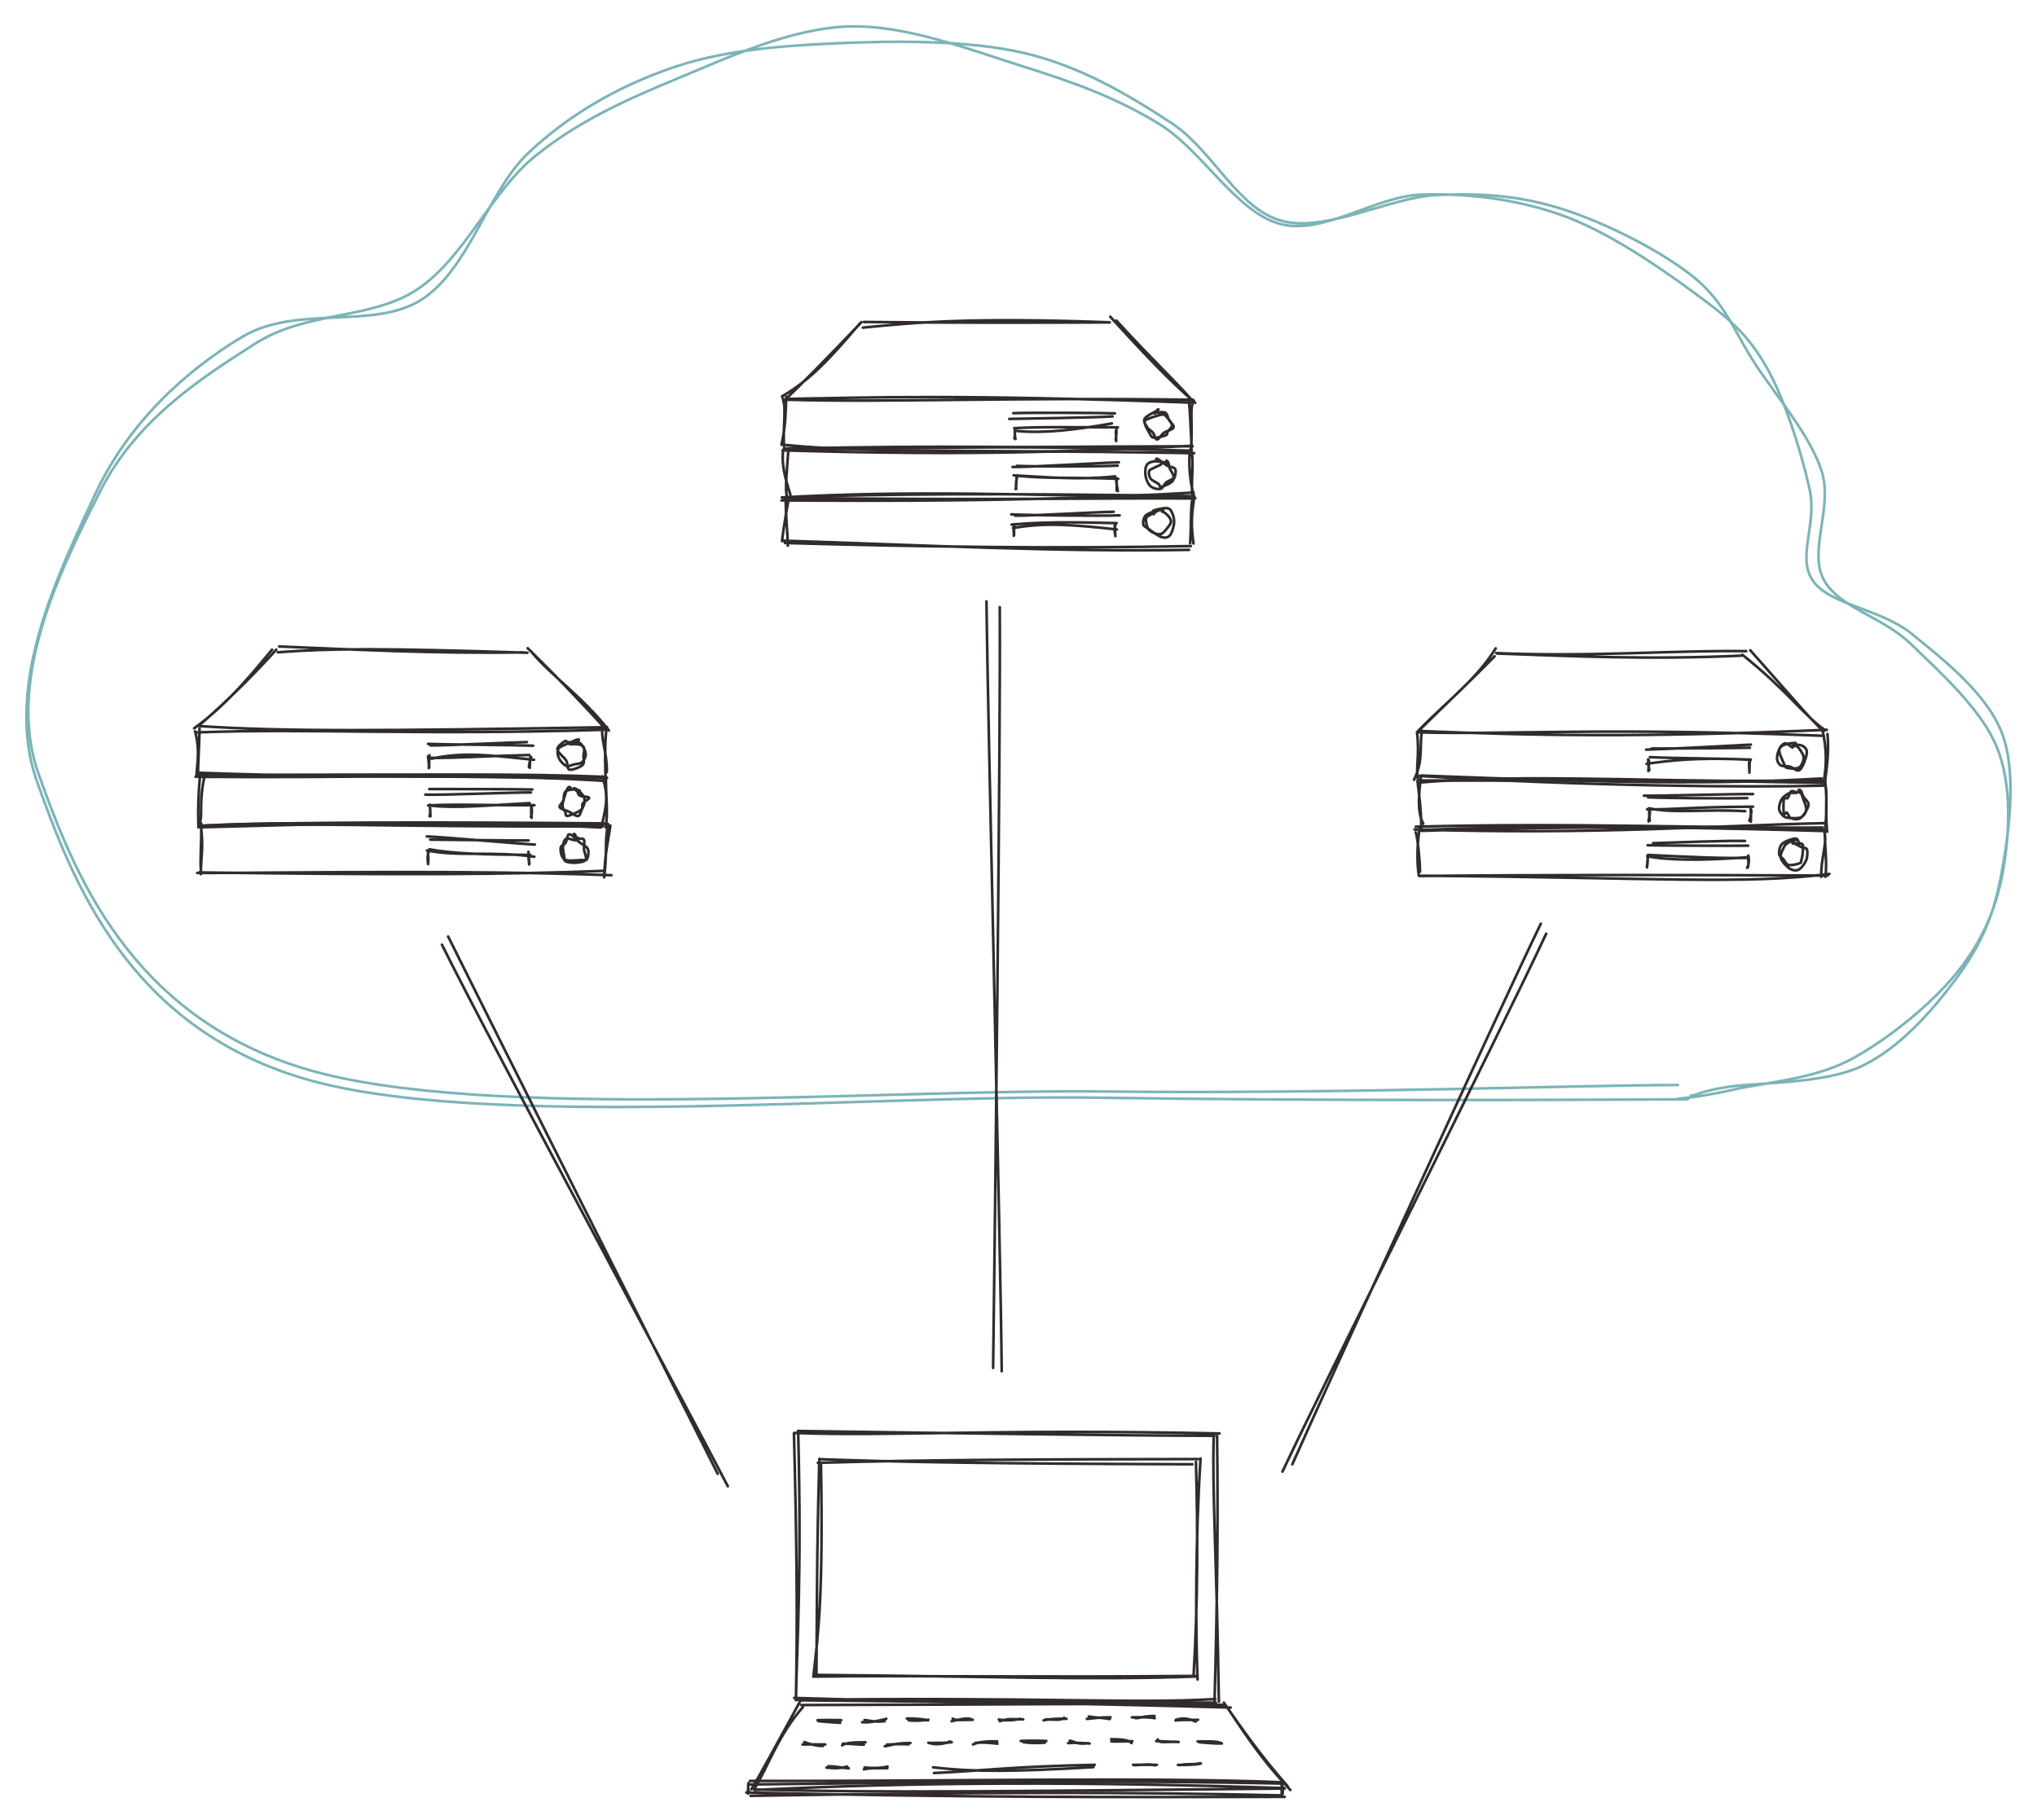 <svg version="1.1" xmlns="http://www.w3.org/2000/svg" viewBox="0 0 768.64 686.947" width="768.64" height="686.947">
  <!-- svg-source:excalidraw -->
  <!-- payload-type:application/vnd.excalidraw+json --><!-- payload-version:2 --><!-- payload-start -->eyJ2ZXJzaW9uIjoiMSIsImVuY29kaW5nIjoiYnN0cmluZyIsImNvbXByZXNzZWQiOnRydWUsImVuY29kZWQiOiJ4nO1d23LiSrJ931+xo+d10KnKus+bwdzMzVx1MDAxODDgXHUwMDEzXHUwMDEzXHUwMDA0V1x1MDAwM8aAueNcdTAwMTPz7ydcdTAwMGL3tmVsIbmnccu7YSa6dyNRXGIpV+ZaVVmZ//fHn39+W2yn3W//+vNbd9Nujlx1MDAwNp1Zc/3tn/b9VXc2XHUwMDFmTMZ4XGJ2/55PlrP27sz+YjGd/+t//uflXHUwMDEzTnty//Sp7qh731x1MDAxZC/meN7/4r///PP/dn+6vmfWbS+a49tRd/eB3aGXr2JC7r+bn4x3X0s5IZJQounzXHUwMDE5g/k5ft+i28HDveZo3n05Yt/61kyOq5tanjVcdTAwMWHZlm6PXHUwMDFi8Ni7MC9f21x1MDAxYoxGpcV29PSjmu3+cua6qPliNrnrVlx1MDAwN51F33773vvPn5tP8Fx1MDAxNrx8ajZZ3vbH3fn81Wcm02Z7sNja91xieX736S7868+Xdzb4L2WMXHUwMDAzjHJcclxmQFx1MDAxMni5IfbzXHUwMDAylMM4ZVx1MDAxNISiklx1MDAwM+xdV2wymszsdf1cdTAwMDNPaUPr5cpazfbdLV7euPN8zmLWXHUwMDFjz6fNXHUwMDE5PrCX89Z//WLBXHUwMDFj0JrY/ytCiFx1MDAxMM+n9LuD2/7CnqNcdTAwMWRcbqDASLxSblx1MDAxOFUvl9PdPVx1MDAxNqqVoVxcSm6ej9iLmKY7Lyaye7d9XHUwMDE3e3y8K2ZTXHUwMDBmqrdcdTAwMTWz2fg6epV5vir7pTeyW4HJdsMysWKzXHUwMDEyLaj4LbhPWM6GsVx1MDAxNcxuqlx1MDAxNVZMzc2q8phaN799P/7v/efXb86m35/Tt7n9h+tO2ZtcdTAwMTR/MuTv1/nv3bH//PN9k1x1MDAxZVxyxu9aM95cdTAwMTRPa2aMXHUwMDBixSVcdTAwMTWBrZlcdTAwMGJZYsO7bO4qXHUwMDAyj3JcdLAoRrpht2athSO4XHUwMDEwxCBwXHJcdTAwMDHx2ppcdTAwMTlziFBG4t2QaNTsaNbM0FJcdTAwMTlcdTAwMDPOhNaUXHUwMDBiLt9cdTAwMWEzeWO7RnJBtGDKx3bP5zJzXHUwMDFmP3tIXtQutC6S225trNym+SuNe3eTXHUwMDBlXHUwMDFit+vjzdlcIjpcdTAwMTh3XHUwMDA241s8Ml6ORs/HuuOOx5FRc76ITe7vXHUwMDA3XHUwMDBiNN7LyWC82D9jN+7ZbDZZ97vNzjsje1x1MDAxZZva4V7f7pf/+vPlme3+8fzf//7nu2d7XHUwMDFhwd6n/3D//VHQM0n3331cdTAwMDY9YVJJNPfgIWzWvFx1MDAxOd71XHUwMDFmh8VypFx1MDAxMr+ubPXotlx1MDAxYVx0P+ilQ4zQXHUwMDA08a3Ry73gZ1x1MDAwN3rOXHUwMDFjqVx1MDAwNVdMU1x1MDAwNWD2r+tTQc9cdTAwMWRF8Fx1MDAxYVxmxlL0QUq8hKnvTkBopoCjg/rKPiBAgPu6PiBCXHUwMDFjQoFcYmRE+JjwXHUwMDBmRVx0dyM7Qlx1MDAxZMGIVIpcdTAwMWEuOUYh6eco7JD4zNFcdTAwMWNAXHUwMDE5glx1MDAxY8xcdTAwMTWnd8eFo7VRXHUwMDFjNFpccrJcdTAwMWWlXHUwMDAyuFx1MDAxZaKlRvgjpeNcdTAwMDL2RlNUU2RcdTAwMGLaXHUwMDA2SiaI+K+Go1x1MDAwZbIuztHXaGNcdTAwMTShrotcdTAwMGLk2bqj0WA6f9+5gdp/9y/nhlx1MDAxN4N45excdTAwMDVBfr7tXHUwMDE27irxbLp8ZtqTWK2VvetnoVx1MDAxM3bfho/HYVx1MDAwNoAqg7dcdTAwMTfUPqFcdTAwMDGHKGWfoVaCXHUwMDFmj51cdTAwMWJHUnSvaH/oZdF3PVx1MDAxYvyLa/M+5YWbK21ccs6P34TcdVx1MDAxZDTmw3JTecpNjdRcdTAwMGZcdTAwMDSQ4OZcXE3OcpXytLtKraaPncyiXHUwMDFhq16nwm7OVm1KJOfMUG00dTGTp1CNjo5TYdBncjxJXHUwMDFkzZ5/jtpUXHUwMDAyNVx1MDAwNCpcdD+Dnmx7NNOUhXy3k+STfKNxtZg9fFx1MDAxMYP2XHUwMDE0m9qTd1x1MDAxYaK4YMLlu/1s+X4wXHUwMDE5qWZMtPLDqS4xXHUwMDE4Vju1h7DbsqWdgHFeMkpcdTAwMDXh+1pTUIdp5Fx1MDAwNlx1MDAxOK3RM1x1MDAxYnE0W/4hrcmkXHUwMDExXHUwMDA0zZr6mG69XHUwMDFi01fntLI+76+jydxg1CtcZo3bMn+lbZ+05vPrc7SmZvvvvkyXSlx1MDAwMUiHP6A1r9qdymiVa13X5MNFutwrXHUwMDE3OpsvMMEkkd0riqHK2D/3tKZcdTAwMDSHM9SiRilk13C8XHUwMDAw9jO0JjVCYKT1XHJfofZcdTAwMDEnrXnSmrvRXHUwMDAyebZDWpN7ak1DXHUwMDExynifgvu2i/tNXHUwMDAxLsw2dVtJPc6XlavbzM0w7L7Nak0l0XVxbafHXyztO6EhjlBcdTAwMWGlqEDSTKhcdTAwMGW12Fx1MDAwNHR9iFx1MDAxOPBbXHUwMDA3XG656zpozFx1MDAwN7UmJ95Lm5QyY17pXHUwMDE2P3tOdTq9i9qi9zCY3Y+jiaHMRVx1MDAxYdWw27OP2JTMMWg6oKXBiE3CLjZcdTAwMTnKYlx0XHUwMDAy/Fx1MDAxOPuiXbtJy/J1rVxcvy1cdTAwMTXbo2pp1mx+XHUwMDExi/YkntRzZVx1MDAxM5+gpFx1MDAxNHRwWy6m6nFTqGZTl6KUTy7HvURvmFxmuy3v1jiQU2JcdTAwMDTlXHUwMDE4v0Hv2bJxMMpivCRcdTAwMDTvlfmlvPOt2Fx1MDAwNFx1MDAxNMdK+4vNhC7nXCImumXV2mN/XGbp80S0lHZb5q+07ZPYfH59itjkXHUwMDE09t99XHRgnFtdXHUwMDEznI9F0/lR87pZXHUwMDFjr2/vNqmpaFx1MDAxNrJmXHUwMDE0fswjXHUwMDFmQ82NYYPjL5Yv4nuHeWVcdTAwMWNjtGaAXHUwMDA0yCq8UGtNI1x1MDAxNZHSSD8+XHUwMDE2alx1MDAxN3DSmietuVx1MDAxYi2QYzukNZWn1kSViTefs1x1MDAwZsyez7Y3vdK81T2bXkQrzUZu1u1etMPu3HzEptToUZCWo0VKLcjxnNvPXHUwMDEwm8ogJuxcZsHvSM1dS5Z7pow+REr2gSidrl5AmlxcNDfjJp+32qbbaGcnYTdkqzLRa1x1MDAxMmvMVFx1MDAwM9tj5qBcdTAwMWMuXHUwMDA0akxlpNT6eCmHYFx1MDAxY2RFXHUwMDE4pCVcdTAwMDfGXGKV76jMXHUwMDAz5/zF1VFicGKo8ptcdTAwMTSOPj7cb6bZ5rhTOq9fdVx1MDAxMqlKtXhcbrM/m2l7PzD7irw9/JPIN5OeqOaKIzEgwFx1MDAwMsO6vjqLz7LFa5GKl1x1MDAxZc9pu8y7m9CTbyNcdTAwMTjyISptYlx1MDAwNtVCw1x1MDAxYlhj0JJMgFbqiHr756BcdTAwMWHfN8Zw7Vx1MDAxN6BOoP5cZlC/XHUwMDAz289BNWhPVFMk4oKjsFx1MDAwZb5BwLSub8wqYiq1juj0XHUwMDA2t+vN7O5cIuyw1qBcdTAwMWSNZFx1MDAxZlm/Ulx1MDAxOKxfR2tu9I70o4blgGKVXHUwMDFmL2vDMFx1MDAwN283XHUwMDAzVO9cdTAwMTK5g2u+92VcIs1cdTAwMTHIkoWdXHUwMDAwQDckXHUwMDE1f2dcdTAwMDWXXHUwMDFi4P7E84Trz8C15yPdffrNw/wgqFx1MDAwZq/2gOdcdTAwMDQ5UJSUXHUwMDFmy5S9p7fl+vlwWkrWV/H8tplcdTAwMTFpfVx1MDAxOXZkU1x1MDAwMsRh1Fx1MDAxOM12XHUwMDEzUeJ1xObEblx1MDAwMyCMXHUwMDAx44owON7y5c9Z7lx1MDAxMXiRu11MPtCuzmK3N1qMXHUwMDBi68uLWfamvMx2KlU3tM9qXHUwMDA1sZpcdGay82Q7pmdm0J6N3CdcXEf1Mp+HvNat67Qqj6vVxrrwazUlcC9rVkpxaeV4cFFJ29torFGJX1x1MDAxYj2JPubG7ZtB6HdlUkqkI1GJ4alcdTAwMDLdhWB7xmxcdTAwMWOG8UmjrVJcdTAwMDFHXFyL/7HkQkVcdTAwMTCHyjfRe5qN3c6uoM5JsSNcdTAwMTJcdTAwMGa9S1x1MDAwNcOa2zR/pXGf1nueX5+z3uNKoN0np0pcdTAwMWJJhFx1MDAxNMFRXHUwMDFm31xmaHOYS0dcblx1MDAxN8tKXFxnp+XoMvTZ8Yh6lJWaW2Fp54HVXHUwMDFl6jHAXHUwMDExQGnAhFx1MDAwMUmN/KU5xf7phdJO6lx1MDAwN8gvXGa1XHUwMDFi+Fvz29Oazyeu+bh2nr7Zna9cdTAwMTTjmojgaz7z2iauNmxcdTAwMDFcdTAwMGJ6npyPt93W1TL0U+WoRKSDv1x1MDAxM1x1MDAxZplcdTAwMTHCJWefOI1G+SSN4FqCYXBE6f1cdTAwMTOWfFDlaTDcd59uyF3XQWM+rDi5t+IkyEiRuX6g2IThg+lym03msp2N3lxcX5LYPJVcdTAwMGa9OVvFKY1cdTAwMTJI0yW6vP3JJFx1MDAwMPQmXHUwMDE4/7TmXHUwMDA0bVx1MDAwNY63iPmTMlxmtVx1MDAxMuhLlZ9N61FlnYyNL+/uh3pcdTAwMTlZzlx1MDAxM6KhLr+ITXtKTu7NPvGOcUrVXHUwMDA3NOdmW0xcbsJcdTAwMTPjRjvaSCRKPHV/XHUwMDFk+lx1MDAxNMNcdTAwMWT7XHUwMDA0I0DaXHUwMDA1QEnEnjUrRyHrXHUwMDA0hYFWXHUwMDAzob803+it5tyFXHUwMDE1qYVcdTAwMWbZhFxmhVKxlHrszpuNXCJcdTAwMTHJXHUwMDE11fdu2/yV1n3SnM+vz9Gc3ns+wJqT0UpcdTAwMDVH/TiVLCRz5JamXG6lx9hjQUfSZfYlUC/BimuhmKL7mlx1MDAxM5+DksiFkZehXHUwMDFiRJFcdTAwMTBuzWm4nWb3XVx1MDAxMFx0tVx1MDAxNzhJzpPk3I1cdTAwMTbIt1x1MDAxZJCcyFo8SY2dWGZcdTAwMTjlg69cbnVcdTAwMWXSsVGkYVx1MDAwNkLnXHUwMDFmcvF6LMeiy/C7N5ScNn1cdTAwMDOpLYA0+zNq0jFUIb2zPsNcdTAwMDA7XnrWT9nURonUVFxuXHUwMDE3Nfv7MfTDqlN5lzjk+IRcdTAwMTHlMnhi0uWwXHKknNysdbJULsaSyeT58Cr0XHUwMDE27aM6OXFcdTAwMTjB6Kg5XHUwMDFl5UescfiT1jlRXHUwMDFia+besvS+SV+pxPIydrZcdTAwMWVOR6k1i1x1MDAxNi/mjXT3i5i0p+hUnuucXHUwMDE0XHUwMDFkNGNcdTAwMTg0gmfPkn4rNp/mXHUwMDEy61x1MDAxNFx1MDAxZFx1MDAwM5erUnOV+VwiS1x1MDAxZcjZmMTQR0DsqU4u8SgyXHUwMDA0tqtcdTAwMWRFjjgr+GOq03DLXHUwMDA0iN+2ltgkXazejqa3XHUwMDEzvrniycxcdTAwMWRkMku3cf5K8z6pzufX56hO7zJggNRVMyTFgVE/TOXOMtdcdTAwMTP1sE5cdTAwMGYji1G0Wt9krr9cdTAwMDDqkZWBxJuM/3PDZ1x1MDAwN3qkbFxmXHUwMDAzmy0oYzQwXHUwMDEz7q1tqJ1BceI7bVx1MDAxYWpcdTAwMWZw0pwnzblcdTAwMWItkGc7pDm5t+bUgqF4XHUwMDAx+YEptcZooSolcp9uP1xmJ7EralSrXHUwMDE3fu92UHNy4Vx1MDAxMGZvO/o24C7fXHUwMDE3SsmJl8rhVVxy6d+Jn3vWO+P48CRcdTAwMDdcdTAwMWU8UHdcbrNovnJGXHUwMDFhN4V8/aJ7XHUwMDE5qZEzXHUwMDFlelO2YpNyXCKUMlxco1x1MDAxZXm9TdMm1dpcdTAwMDPaXGJcdTAwMDVEhX97m+JIPbjyLVx1MDAwYiSH9Zt6rd9cdTAwMDE5urpcdTAwMWJelEfRaKJ+irR/k91t7rSNN8s+XHUwMDFjXTJcdTAwMThcdTAwMWQ8RomJulx1MDAxZs7TVUjFXHUwMDA3bVqJT9SabEJcdTAwMGZsqriDp1FbXHUwMDE5X3Mg+lxysLk0XHUwMDEy2YZkyFx1MDAxNUTYgU1cdTAwMTVgQFXu/UsnZP+GW9yY8Ia2rVx1MDAxMqWV+UBlhcdN/HbcuVxcXHUwMDE3ivN1nc1G95uzXj300CbcOFx1MDAxOJTxt1wi4dbuTI3tjtRwx+Z4XGJcdTAwMDZUM3k0XFz/lFxybsJQYTfV+2nrXHUwMDEzqv/mXHUwMDFi3Fx1MDAwNPcuPSzB2O/7QDnD7PK6tFb8qpnoTauLUTNeS0VE6HFccsI4oCWKaMKYXTd5hWtcdTAwMDHaQVx1MDAwNUeIYVxcXHUwMDFifTxg/5x1XHUwMDFmQPkrtfSH9lx1MDAxYVqZks5zQ1x1MDAxN9GsNIlxb5LbuqE9n87FfbmYys1ENVx1MDAxNSndjfKtXHUwMDFi7j6hN4+pe5pcdTAwMThk1dlDND3rR2DRoL9UWFx1MDAxZcg7okzbNVx1MDAxMVx1MDAxYXzdhy7v+0txPqxejteZ+6KuN1winfBvcGNcXDhcdTAwMTKNR1x1MDAwMkZkjXzztTEz7jBh0M1Qu18zXFyrPlxiMMPspflYbp2n09eZ9apVj2fXhVomfTVcdTAwMTPUbZi/0rRPiz7Pr09Z9Fx1MDAxMVxc77/7XFxeXHUwMDFhXbdW7uJcZr7leFfF83pSlEwrs92Qlbi4fdzIL1x1MDAwMHm7mEu0MFx1MDAxOFx1MDAxMlx1MDAwNIU9yHPuXHUwMDE4rWyeteFCXHUwMDFkcYP2T6lniEyHcHdJ8C/oXHUwMDAz/tbU9rTo83mLPoJ6JrJcdTAwMDB+kUBsf2Dv7qiwWqmHx0K91lrnJqVIbqpLoS82TplcdTAwMTFcdTAwMGXyOrC7XHUwMDEwkNq+7TzLbONZqiXX7l1cbmFcXPTZXHUwMDE1gbO0zG+aPOTO66A5XHUwMDFmlpvSU25ijEJ0iVx1MDAwZuxcdTAwMDbKqn6ukcjdV85ztU220p63am6LXHKpPVu1KeVuMpxcdTAwMTAl9utcdTAwMWFy5VDOwFxizVx1MDAwMbhcbvveNlx1MDAxNFXGXGL33J9H/WF+nmrFonyRbPd6+UemRb12/UUs2lNtSk/qiXeNXHUwMDAxUrFcdTAwMGZ451x1MDAwZW1Vl8P7TOd+XHUwMDE1K7PYVS93W2yF3pot91x1MDAwNInhVGo07D1bXHUwMDE24EiN9oVBXG6UOmJcdTAwMTL4XHUwMDBm5Vx1MDAxOGK4QClMfU23NeyY7cNWs23xclx1MDAxZdE3uVZ1OHBb5q+07ZPcfH59jtz0TpRHXCJpOJcm+HRpv5m76WVcdTAwMDfp4qyXjtDL9UNiw+iXgDx6fEAyQzSGsT25KZmjXHUwMDE4SCFRmYe+llxuWEqmkV76zZaG2lx0nPTmSW/uRlx1MDAwYuTaXHUwMDBl6U12YONcdTAwMDTBOM4+slxyKD9fmIYpXHUwMDE0+912wWTvNpn1oDRcdTAwMGW/e0O9qYFrwKeliNynNNTRXG5cdTAwMWSKRq9D3eI7jHpcdTAwMTM01YJQ+Xcm54flpvFe3TSaXHUwMDEyZahcdG7PtdFcdTAwMDBcdTAwMDUn1dt7PoqPSeaukb9cbv/ssI/elFx1MDAwMvk7elx1MDAxOYyftvBO6PUmmjqh/mX0VSrfvy9sVmdZXHUwMDE4PiwnXHUwMDE3sjxa3H9cdTAwMTGT9tSbxnt1XHUwMDEzQKJf0lx1MDAxZvDOmdyqtWqRerSnXHUwMDBiuUslWrnZMPzFaHdrXHUwMDFkgIxPK0E52SumXCJcdTAwMTRcdTAwMDZHynY5s7toXHUwMDE1LsWpXHUwMDE4YahcdTAwMGZ8W1xysov7cXueudxUzq42jWRExFx1MDAxN5Wx2zZ/pXWfXHUwMDE05/Prc1x1MDAxNKfxLi4vbIdcdTAwMWbbXHUwMDE0OzDq66q2uK+YJFx1MDAxMyVcdTAwMTlNZSfRyUVefVx1MDAwMdQjhzZcZimOXHUwMDEwgITnNeg1dVx1MDAxOHpcdTAwMDLAXHUwMDEzLFffv65wKU5mO0niL/nSPuAkOE+CczdaIM92SHDKXHUwMDAzXHUwMDBinMRIZVVYYOeWTrX6q2i21p3OVTwjStvWQy/8XHUwMDA0/bDgVGg6aDBcdTAwMWPJXHUwMDFkmlq4+7VcdTAwMTkq0Ltp31x1MDAwNK6Qu65cdTAwMWYk556bzyU+YVx1MDAwMe68Nt+tL0qa3GBcdTAwMWJJLqu3+WF/INY31WLoXHLZKk2bYom+UduufXthXHUwMDFhtKOEXHUwMDEyUlxuxVx0g6NZ8s/Z+KJcdTAwMDWANu7S6O/bcq3aj8cryYtcdTAwMGJcdTAwMThl4pROl7xcImqnKPs32dEmhCeqKcZKKkGr4LBu90rdXGbh53yWiVx1MDAxN1x1MDAxZTqx8c34OvyFXGY5ZVx1MDAwZZFSMVxyXHUwMDE06YvYb8SoXHUwMDFkzvCuXHUwMDAzkVaRh71lXHUwMDFiXHUwMDE1tlx1MDAwMVx1MDAxNT48v1x1MDAxY5xcdTAwMTOw/9ZcdTAwMWLaXHUwMDBlXHUwMDE0i7HVhyTh5Fx1MDAwM4nD55FKq0xH8Vlf3ahucZnJJDrhX8lcdTAwMDWtXHUwMDFk5GyMXHUwMDEzK2jV/iZ0g/deXHUwMDFiXGbnXHUwMDAwVrNcdTAwMWUvYv+ULW3ooNBcdTAwMWJcdTAwMGLfxY5cdTAwMTOuv+6WtiewJSCVXt2W+NWw/Sju24lu//rWVZDtfeQ/SS1ptb1BXcxtq1VX6o81eCmZY4twoyFR1J6uZNK/XGZcdTAwMTVjoGNTXHUwMDA2UFxyXHUwMDAzo+5Uj5dcdCBcdTAwMDJcdTAwMGW1W2w46jXkkK5cYvRcdTAwMTaF+0BS7Vx1MDAxNm/pj1x1MDAwM+nY/uVcdTAwMDX67/tcdTAwMTc30j4yefzXOiVcdTAwMDC1dejecdPgboj7tremzTEhPIifflx1MDAwYsZjXHUwMDA2NYpKyG5mYspQLl72XFzYXHUwMDE3XCKDcM6VXHUwMDAwQpSmXHUwMDAwvsNcdKCOVFxu7Fx1MDAwNlx1MDAwZSRaL3vYdkftmlx1MDAxOZq0Ucr2RDBU+44n8fKASVx1MDAwMcJcdTAwMTZcdTAwMDZcdTAwMTSvpq0jXHUwMDE0XHUwMDBmXG6LWWRzlKO1M//xXGJxXHUwMDE0oVRcYs5cdTAwMTTX+tXPjSBcdTAwMDZcdTAwMTDvhlx1MDAxMYGylmvmP1x1MDAxZaJcdTAwMTPHk1xccjvVQF5cdTAwMTJcdTAwMDefxtN4XHUwMDE0pZn91cSW4vRcdTAwMWSPK7xHhjC1m3ylrjTxp1x1MDAwMW2ncbBBXHUwMDFmpGZ4ou/sW4TbfXR4h4gwWnLbWuXViExcdTAwMTBHMpC2+YxcdTAwMDTlP/9cdTAwMTbB34m+R1x1MDAwYmH5KdLT1yzIXHUwMDFlNUZpW+WJcVxm2f4zjoxqW69UULxGQS2Dej2iQTVum2EptCe0Rv8rxFx1MDAxYuQgUFHfXHUwMDFifD62XHUwMDE4+N4l4j1G3Y/vM4NcdTAwMGZP+I9IjbRBwmg776ntuK9HlNxRaNVAbWDHa/VcdTAwMWZQMLtcdTAwMTGKSW3nqZC07FxyXGLKQZdhkPZcdTAwMThmfEczyrGTv1x1MDAxY1x1MDAxZp8yUuvXk6JcZkOBwDCGz4tcYtRF4G/WXFw5hNhcdTAwMTJVWkmNT1x1MDAxMvje5eFcdTAwMTPDi8OQqfBu+MLYqjJudj1QXHUwMDE0OlDYe1x1MDAxZYQ5+CV2sV1grFx1MDAwMn/YMYLPV2l8tFx1MDAxYalcdTAwMWaOuFx1MDAwNztFXHUwMDFkdDNcZkMjhnW78cRvQI4mxlx1MDAxMSNEKVxmhYbsWVxm4O/F+6eZwNFcdTAwMTjeYe43oKD4k1x1MDAxNVx1MDAxYZhC4IOL6u3GQ9+HT99Gb453XHUwMDBm7dRcdTAwMTfGaLJcdTAwMDQvXHUwMDBi8JPIUvYwTFx1MDAxNWLY1u0nyI1ccpqN71x1MDAwM0HP4lx1MDAxOMXtLlaDlIftSVx1MDAxOcrQi3NOJf5cXPzb36/a8fBcbrjBIKiYYa9/rnVcdTAwMThcXEqhbVx1MDAwYlpjpO+vpYSiV1VouPhbbCOS1+Nx6tinioyfacpcZle+j0OKXStNrlx1MDAxNNozkeS1vSDWjK22i/JtR6l8h6NcdTAwMDLtj0hcdMjQkD9R/jqMWI/KbCNcdTAwMWRlq7tcdMJ9n4dX0P5j71NBWfWH2fqHufju0Fx1MDAwZmU6Me/ygOhShJXOwVx1MDAxN4nTd1x1MDAwM2S39V5tozPNoklcdTAwMTS3j5c69GqWMLD2KOzOOISLek3uNeFcdTAwMGVcdTAwMTJGWyVcdTAwMTGdXHUwMDA38vejqVkkTY6yXHUwMDA1XHUwMDE4kGBcdTAwMTlbQuOtSNDUsUxOWJKFlMO1hfm5xyNcdTAwMDLA8iU/NUt5e7C9uY2vKjc0czaDbKyRv3Kr2Um/kW/RLleTeXxyXWFxWW8vfn1mXHUwMDFlk572ivpKXHUwMDEyjlx1MDAxYzX49MvmKla5uVx1MDAxYo83y/HFXHUwMDA1zedcdTAwMWHxhTpcdTAwMGa/wVx1MDAwMlx1MDAxMlx1MDAxY+RmtjuM1nyvRLdCXHSNpN/YwsXC0CPWs8RvcFx1MDAwNCgrXHUwMDA2kLLaNe23XHUwMDE2Sy3Ft4GSaYVcdTAwMDTLxTZcXNlNXHUwMDFjLd63ZHeILda7iZn3Ri+roqRcdTAwMTHB8+5uaneN7Fmql2NZXHUwMDE4nc37XHUwMDAwhdht+G2VId1USFx1MDAxMGzSMzH09VwigNlNekiO9oGHtTmec0WRgZxcdTAwMTK1JNIz+iq/xjvvzqo+lKjaz5fGM5FS7Dydy+dcdTAwMGJcdTAwMTFeLVx1MDAwZTPsjDC3ZW4rmWbi8bJcXG7l72r3/e3FQytT/zTT/S/JyJeZOvR8xHuf/sP998dL0Hpn1VlDJkhBgy/sVaOlLn+4fFCj6Hx1XHUwMDA1Z7Vm/zJcdTAwMWJ6TFtBgLLdKlx1MDAwMeTVroD8XHUwMDA0aYr6XHUwMDE2I1x1MDAwMkP6Lt2J9GGANF66Qe5kfFx1MDAwYs6eMP07Ydpzb6YyhFudXHUwMDFmPJcsls3Hk1x1MDAxNzS2LqZy25JuyHs9TodcdTAwMWXSKJ9cdTAwMWRmq4JoYSOehIOYXHUwMDBlXHUwMDE3pDmqeibdpb9PkP7dIc2Jt0xcdTAwMTRcblxy3dafXGKMaZJtN9rpPOTylflcdTAwMTncNpdcdTAwMGaM3oRcdTAwMWXTlHFcdTAwMTSCdlLDbp1cdTAwMTJ7iCaOseVcdTAwMWW1ftViNFxmgLZcIl5I6duB7ITn31x1MDAwN89MgSee1W72wN0m3Vx1MDAwZs+zkrnRmU3isj+V9Vbp7LI56IZcdTAwMWbPRNiUbsGMsknBgu/z7tdS+nhcdTAwMTnfP4Jpw3a9TemJdp8w/Vx1MDAxMqM993AgXHSVaDAseIjunW3KXFxnzKrDuiplzuNcdTAwMWLZXHUwMDBmf+a7XamzeVx1MDAxOdSmM+nDpDtcXHNjlHJcboRcdTAwMDM/IfqE6OcofaBsXHUwMDAyUlC2S8pcYq6kO4lcdTAwMWNcdTAwMWR2kqXHVlMmqqNk4rGUXGI9pPFnOqBcdTAwMTWnXHUwMDFjPVx1MDAxOOHsMKhDJqXtxjmupe8m01x1MDAxM6h/XHUwMDFmUHN4k1/5suLKhFx1MDAwNv2BMH3z0Ko0WbN3lZ5cdTAwMGZcboW7TuOsky2HXHUwMDFl01RQR9pUdmZcdTAwMDTV7p5Gb7U0mONcdTAwMTXK/rHpMWWASeJbO/aE6d9cYtPcXHUwMDEz04rY6vdcdTAwMWE+UE53NJWVq8hdpH+TZJXM6G7Zcu3KXHItpqVyjFx1MDAwMGq40UK/XHUwMDEx06/CtD7e5rRcdTAwMWZal1bohyQ9ielcdTAwMTOig6SaXHUwMDE4m7hpNFx1MDAwYs68Sbr00Fx1MDAxOc9cdTAwMWJXXHUwMDEzXHUwMDFl543zuFxcXGbVKvSIJpw6trSoVIRcdTAwMTjC9Os8PkOJo1xy15xzY8RcdTAwMTFrXG7/UJCWTCihtW9cdTAwMTLUXHTSv1x1MDAxMaSV91x1MDAxYZbUxlx1MDAwMGE8eJQulFx1MDAxYrnCsq5cdTAwMWZcdTAwMTKrUr7D1o/baCn8LdZcYihcdTAwMDeY3bpC9N5cdTAwMDbyfUBcdTAwMWavwdqPJZowLvG6lF9cdTAwMWSIXHUwMDEzon8nRHsnj9ldWoRcdTAwMDNcco7o5cVcItGqPyxis5vsKjm8kePLaPj7zFFqXHUwMDFimCOnllxmpfJeXHUwMDFkRotpu1HoaU9cdTAwMWThxyuT+2PTY0Igj/Jvw3LC9O+Eac/kMSDI61xiWnzwlemprN/Vx7G5hOpNLt1IL9vlYTv0mCZKONRWheCUclx1MDAwMvxcdTAwMTCmRcjWsVxiYaBcdTAwMDTzbVx1MDAxY3fC9O+D6Vx1MDAwM9ljkto6ZUZcdTAwMDbfXHUwMDE0R4v9vOyWJ9XrLK/y7Sw2XHUwMDFmZsNfXFyQcuZwQEpii6cqXHUwMDAz+8tYxlF2fzrndjvtXHUwMDExN8X9XHUwMDEwpm2BXHUwMDA0u+PcrznHXHTTv1x1MDAwZqZcdTAwMGZmkCGpXHUwMDAzKVx1MDAwM9VcdTAwMDP5vnFjrLOjZDxdvyk0YbOZTqt3XHUwMDEwXHUwMDBiPaiJ0I6STFx1MDAwMyPKWHF6UFCHa9KbSmpcYjGGnlx1MDAwMvVcdNRBUshQY1K7XHUwMDFkKzCmIX2XOy8ly5edZbs2XHUwMDFhJSO8blxuocc0XHUwMDA15SCaXHUwMDA1XHUwMDA3blx1MDAwYmZcdTAwMWOi3kdsa/AjiFx1MDAwNm6Euy/rXHTOvzucmfGEs+G2jr/6gJTOmniuMeJcbkx+zVx1MDAxZVx1MDAwN7nF6HFcdTAwMTP+vpjEgEO40ChBNDcvpWW+XHUwMDAynqnWVPj3xTwh+vdBNFx1MDAwN+/GcLtqUFxmdHApLfPJyWZ7X+olXHUwMDEypFBJXHUwMDE271x1MDAxNrxcdTAwMTH+JiRUXCJqbVVcdTAwMTYjiK1jfkhJs5Alj9nmfbZyw0lJnzBcdTAwMWQgeVxmv1bbZc9cdTAwMGY0XHUwMDE2qnViYtMhq/FN/3ZcdTAwMTUhvL/pTMOvpKmSjqJEwm4/1v7Ojb1VrHCFaUpAXHUwMDBiZFx1MDAxOCdInyBcdTAwMWSkUJHWare9Mnj62GJTI3y76SXuaelcbuaCxyk0Qlx1MDAwZmm7vdKWIDJcdTAwMTiHwWi+n21iXHUwMDFjKVx1MDAxOEZqRDxXOlxccVx1MDAxYWwhdmmnPE6gPoE6QP5cdTAwMThcdTAwMDAwXHUwMDA1oIOD2rQqm/VFd74umci5KpdcdTAwMWbS7Dz8pYpcYlx1MDAxM45B7FJpq1x1MDAwYnO6Pz/2XG7UKlxc6SZ2rltcdTAwMDCc4vRcdNJcdTAwMDFcdTAwMTamtbI2rkjwXHQyJteNaKM5Nbnrs8xa9WQrNVx1MDAwZn9GKELCtlx1MDAxNURcdTAwMTJrkJm4V/WeXHUwMDEwrVx1MDAxZI70VqFcdTAwMDYxkoZs41x1MDAwNjWca/5qae2E6d9cdTAwMWXT1JN7c2aLeMNcdTAwMDfWpSOJ/t02NVx1MDAxON2VXHUwMDFiK1x1MDAxZM1RI1x1MDAxMreb0GPa5o8pRTjYhSwwrmbkO0xcdTAwMDNxdsVcdTAwMDZcdTAwMDXT6OLo8ai3tL1cdTAwMTTwOiTnXHUwMDFj+Vx1MDAwMryFNHVA2kNcdTAwMWNsr1x1MDAwMEnVm3K2wDhcdTAwMWVg4pQj+iUg7vXI7Svy9mn/LMxcdTAwMWaYXHUwMDE2p5pzREHwXHUwMDE5tGz68UL0Lsup5WaSiE1cbu1cdTAwMGIxg9BjnkrjUGqMXHUwMDE2RFx1MDAxOGn0vtx+XHUwMDE1x83+hf3aOM61IcZcYnqi5l9cdTAwMDLjn7TS5T2FhqFcdTAwMGL9iHuTsW9+2XpRK1x1MDAxNEqbx/hy2S+UViaRulxmf8dPQmybM9uaR3FcIvi+2FZcdTAwMGWGRaUpxnnbx+1okFx1MDAwNkJcdTAwMWTOmdJcbi9DXHUwMDAxiHfq0jNwuPXoXFygszW2q9abQE5cdTAwMTiSdbvlw1x1MDAwN+WCXrTTd8XqfS9cIlx1MDAxYWu1gcv6ZOhcdTAwMDZxK5u9asf4fLWs9lK5Xrc8LjZcIic38DLyT3FcdTAwMDN2X5G0XHUwMDFkprTEJ65cdTAwMDL0R/O2k1x1MDAxZlx1MDAxYo+qXd9cdTAwMWStKSPIKFCQv2JcdTAwMTNAXHUwMDFkJvmuQZKt/m+YbzMuumvsJPFMyUCjbNxvkOZcdTAwMDBeuHUtyGBcdTAwMTRcdTAwMTO+nYFcdTAwMDLfsECu8EdcdTAwMWLLSFxmn+hcdTAwMDI+kEPfrFx1MDAxN8Tkel3aRPPj1Cx5czPNzuJfwFx1MDAxZEpH2DZRXG5cdTAwMTQymT2GXHUwMDAzwrHGYIuogTpmXG79vpnDO1x1MDAxNIc7RCuwPSmQjyn3PsW/KFx1MDAwZoYvVF/Ub+biqzvDd1xy/nt3I7aUrTJdP9Sy6e1ke/XYXHUwMDFllvsvo1x1MDAxZGhcdTAwMWZcbjazXHUwMDFhtDJgXGZzN9D63mHIdoQjVHDb0E67XHUwMDE2Zp/73Epnl9xJKVx1MDAxM6hUXFyVXHUwMDFjXlx1MDAxYVhcdTAwMTNhm1x1MDAxYlJANFx1MDAwYuGyJv/moT9qX1+8eShVzFx1MDAxOFv/5U3NOuuiPJs8XHUwMDFiZFxm6It5kHnWz+xcdTAwMWTqaSP2XHUwMDE12TePt57+o/H8XHUwMDE3NTV7gmIxXV+nK3d8Lm5v6pc6zbJnm7NAUNw1s1NcdTAwMWHDKtii8Xutk6Rt9Ehtj0qg6C7lXHUwMDFiJIKj8d6iL0c4U3ivkbxcdTAwMTaOXHUwMDA0XGZwODaxL3lColx1MDAxZlx1MDAxMtFcdTAwMWXxfnPzXlx1MDAxZl/hXHREsN2EdMB2K5/bxfd9I3k69sY+vjhcdTAwMTT7Zbl9XHUwMDE03Wo/MShuerVSZdJcdTAwMWVcdTAwMTWDQNHYPqmE2sahSD+Nq1x1MDAxNOYuKFIkLZpz+lx1MDAxN2V+XHUwMDAzRUqQtFxig/xcdDEt5LtgxFM4fcrDerrlJzD6gVx1MDAxMUmeNIqR96Ki8pziUIphTFx1MDAxNIHamX0qXHUwMDE2Pa1kd/StgXxcdTAwMWQ0/vH92r41p9PSormwj+FcdJvfVoPuOvrWXFz/0du9LFX+z1x1MDAxZv/5fy2YNHYifQ==<!-- payload-end -->
  <defs>
    <style>
      @font-face {
        font-family: "Virgil";
        src: url("https://excalidraw.com/Virgil.woff2");
      }
      @font-face {
        font-family: "Cascadia";
        src: url("https://excalidraw.com/Cascadia.woff2");
      }
    </style>
  </defs>
  <g stroke-linecap="round" transform="translate(75.069 274.709) rotate(0 76.644 9.061)"><path d="M-0.91 1.7 C42.52 0.09, 81.45 2.88, 153.84 0.68 M0.58 -0.66 C32.88 1.4, 67.08 1.14, 153.63 -0.26 M152.19 0.48 C151.81 4.55, 154.12 10.1, 153.89 16.69 M153.93 -0.34 C153.29 3.15, 153.14 8.61, 153.4 18.68 M152.48 19.95 C109.22 17.2, 66.32 19.39, -0.49 16.91 M152.59 18.45 C123.1 17.22, 92.34 17.66, 0.42 17.74 M-0.92 18.13 C-0.97 14.96, 0.67 9.04, -1.46 1.27 M-0.33 17.94 C-0.4 13.33, 0.14 7.05, 0.22 0.21" stroke="#312c2b" stroke-width="1" fill="none"></path></g><g stroke-linecap="round"><g transform="translate(161.383 280.426) rotate(0 19.946 0.316)"><path d="M1.02 0.9 C7.42 0.93, 31.09 -0.26, 37.44 -0.36 M0.1 0.32 C6.97 0.58, 33.33 0.74, 39.8 0.99" stroke="#312c2b" stroke-width="1" fill="none"></path></g></g><g stroke-linecap="round"><g transform="translate(161.934 291.053) rotate(0 19.601 -3.698)"><path d="M-0.14 -1.17 C0.06 -3.06, -0.43 -4.91, -0.4 -5.63 M0.03 -1.55 C0.08 -2.6, -0.11 -3.56, 0.09 -6.02 M0.87 -4.72 C13.07 -7.42, 23.18 -5.99, 39.6 -4.31 M-0.19 -5.02 C10.08 -4.91, 19.87 -5.69, 37.82 -6.12 M38.53 -5.34 C37.98 -4.22, 37.64 -1.96, 37.66 -1.5 M38.18 -5.49 C38.21 -4.3, 37.91 -2.84, 38 -1.3" stroke="#312c2b" stroke-width="1" fill="none"></path></g></g><g stroke-linecap="round" transform="translate(211.23 279.446) rotate(0 4.805 4.805)"><path d="M4.8 0.65 C5.8 0.67, 6.98 0.41, 7.8 1.13 C8.63 1.84, 9.67 3.78, 9.77 4.96 C9.87 6.14, 9.13 7.53, 8.4 8.21 C7.68 8.89, 6.4 8.8, 5.41 9.03 C4.41 9.26, 3.39 9.97, 2.43 9.58 C1.48 9.2, 0.19 7.8, -0.31 6.74 C-0.8 5.68, -1.06 4.12, -0.54 3.2 C-0.01 2.28, 1.58 1.84, 2.84 1.24 C4.09 0.64, 6.33 -0.36, 6.97 -0.42 C7.62 -0.49, 6.64 0.54, 6.68 0.86 M3.7 1.39 C4.67 1.51, 6.43 1.29, 7.34 1.53 C8.25 1.76, 8.88 2.08, 9.15 2.79 C9.42 3.5, 9.03 4.71, 8.94 5.78 C8.86 6.85, 9.51 8.35, 8.63 9.22 C7.75 10.09, 4.68 11.28, 3.65 11.01 C2.61 10.73, 3.18 8.85, 2.42 7.57 C1.66 6.3, -0.8 4.58, -0.91 3.37 C-1.01 2.17, 1.17 0.81, 1.8 0.34 C2.43 -0.12, 2.38 0.46, 2.86 0.58 C3.34 0.69, 4.38 0.77, 4.68 1.01" stroke="#312c2b" stroke-width="1" fill="none"></path></g><g stroke-linecap="round" transform="translate(75.447 293.209) rotate(0 76.644 9.061)"><path d="M-1.64 -0.11 C56.99 0.65, 115.89 -1.66, 153.6 0.36 M-0.5 0.01 C45.07 -0.21, 89.19 -0.42, 153.3 0.46 M151.76 -0.18 C154.72 7.77, 152.67 13.03, 151.76 17.87 M153.2 -0.19 C153.07 6.64, 154.14 14.19, 153.05 19 M151.29 19.08 C92.58 15.8, 36.32 18.19, 1.11 18.98 M152.39 17.53 C91.81 17.03, 31.07 16.94, 0.35 18.43 M0.19 16.41 C0.81 13.49, -0.22 9.04, 1.66 -0.06 M-0.57 19.03 C-0.79 12.4, -0.59 6.37, 0 -0.37" stroke="#312c2b" stroke-width="1" fill="none"></path></g><g stroke-linecap="round"><g transform="translate(162.045 298.755) rotate(0 18.639 0.096)"><path d="M-0.06 -0.97 C6.34 -0.94, 32.58 -0.99, 38.83 -0.8 M-1.56 1.13 C4.72 1.38, 31.94 0.24, 38.26 0.32" stroke="#312c2b" stroke-width="1" fill="none"></path></g></g><g stroke-linecap="round"><g transform="translate(162.375 309.799) rotate(0 19.255 -3.94)"><path d="M-0.3 -1.78 C0.08 -2.74, -0.04 -3.95, -0.16 -6.11 M0.05 -1.71 C-0.05 -2.74, 0.07 -4.08, -0.22 -6.07 M-0.8 -5.85 C9.32 -6.39, 23.79 -5.81, 39.31 -5.92 M0.87 -5.7 C10.34 -4.71, 22.08 -5.89, 37.48 -6.72 M38.24 -5.49 C38.3 -3.95, 38.49 -2.37, 37.91 -1.6 M38.09 -5.85 C38.15 -4.56, 37.89 -3.72, 38.25 -1.16" stroke="#312c2b" stroke-width="1" fill="none"></path></g></g><g stroke-linecap="round" transform="translate(211.608 297.946) rotate(0 4.805 4.805)"><path d="M4.98 -0.48 C5.98 -0.41, 7.55 1.16, 8.22 2.02 C8.89 2.88, 9.04 3.74, 8.99 4.66 C8.94 5.59, 8.33 6.69, 7.92 7.58 C7.5 8.48, 7.3 9.9, 6.49 10.03 C5.69 10.16, 4.24 8.92, 3.09 8.37 C1.95 7.81, -0.03 7.41, -0.4 6.72 C-0.76 6.04, 0.58 5.23, 0.92 4.25 C1.27 3.28, 1.01 1.6, 1.68 0.88 C2.36 0.17, 4.05 0.03, 4.97 -0.03 C5.89 -0.1, 6.98 0.39, 7.21 0.48 M5.67 0.31 C6.64 0.5, 6.27 1.82, 7.11 2.28 C7.94 2.75, 10.48 2.62, 10.68 3.11 C10.88 3.61, 8.79 4.5, 8.29 5.27 C7.78 6.03, 8.58 6.92, 7.63 7.7 C6.68 8.49, 3.58 9.83, 2.59 9.96 C1.6 10.08, 1.99 9.13, 1.67 8.46 C1.34 7.79, 0.6 7.21, 0.65 5.95 C0.71 4.69, 1.6 2.03, 1.98 0.89 C2.37 -0.24, 2.66 -0.61, 2.96 -0.86 C3.25 -1.12, 3.52 -0.72, 3.76 -0.64" stroke="#312c2b" stroke-width="1" fill="none"></path></g><g stroke-linecap="round" transform="translate(75.447 311.332) rotate(0 76.644 9.061)"><path d="M-0.2 0.68 C36.72 -1.28, 74.49 0.93, 152.08 0.53 M0.58 0.33 C32.65 -1.54, 66.78 0.06, 153.99 -0.38 M154.86 0.22 C154.24 5.3, 152.76 10.47, 152.55 19.77 M154.05 -0.22 C152.69 4.88, 153.68 10.71, 152.65 18.42 M155.26 18.97 C98.87 16.98, 44.8 18.03, -1.02 18.13 M152.48 17.32 C117.11 18.7, 78.59 18.96, -0.37 17.92 M0.35 18.57 C0.25 12.7, 1.64 8.06, 0.12 -1.09 M0.4 17.29 C-0.07 13.38, 0.67 7.27, 0.46 -0.61" stroke="#312c2b" stroke-width="1" fill="none"></path></g><g stroke-linecap="round"><g transform="translate(161.909 317.18) rotate(0 19.542 0.018)"><path d="M0.41 -0.31 C6.63 -0.29, 31.12 0.08, 37.53 0.01 M-0.84 -1.52 C5.76 -1.28, 33.37 1.27, 39.92 1.55" stroke="#312c2b" stroke-width="1" fill="none"></path></g></g><g stroke-linecap="round"><g transform="translate(161.576 327.366) rotate(0 19.785 -3.991)"><path d="M-0.01 -1.27 C-0.28 -2.87, -0.38 -4.44, 0.15 -5.64 M-0.03 -1.37 C0.16 -3.06, 0 -4.62, -0.08 -5.7 M-0.46 -6.42 C11.05 -3.98, 24.16 -6.26, 40.03 -4.04 M0.43 -6.84 C9.75 -5.13, 21.45 -4.86, 38.51 -4.73 M37.82 -5.89 C37.84 -4.17, 37.8 -2.46, 38.23 -1.56 M37.87 -5.64 C38.04 -4.77, 37.97 -3.52, 38.08 -1.14" stroke="#312c2b" stroke-width="1" fill="none"></path></g></g><g stroke-linecap="round" transform="translate(211.608 316.069) rotate(0 4.805 4.805)"><path d="M5.9 0.63 C7.07 0.56, 8.21 0.13, 8.69 0.78 C9.16 1.42, 8.65 3.23, 8.76 4.5 C8.88 5.78, 9.92 7.61, 9.37 8.44 C8.82 9.28, 6.73 9.44, 5.46 9.52 C4.19 9.6, 2.44 9.38, 1.73 8.92 C1.03 8.46, 1.38 7.7, 1.23 6.76 C1.08 5.81, 0.7 4.3, 0.84 3.25 C0.97 2.2, 1.25 0.85, 2.02 0.48 C2.79 0.11, 4.72 1.1, 5.46 1.03 C6.19 0.96, 6.22 0, 6.44 0.06 M4.93 -1.39 C5.87 -1.23, 5.5 0.33, 6.37 1.26 C7.24 2.2, 9.57 3.08, 10.15 4.23 C10.73 5.38, 10.29 7.44, 9.87 8.16 C9.45 8.87, 8.87 8.44, 7.62 8.51 C6.38 8.59, 3.58 8.86, 2.38 8.6 C1.18 8.34, 0.8 7.76, 0.41 6.94 C0.02 6.11, -0.22 4.49, 0.01 3.67 C0.25 2.84, 1.32 2.8, 1.82 2 C2.32 1.19, 2.42 -0.89, 3 -1.17 C3.57 -1.46, 5.31 -0.08, 5.28 0.29" stroke="#312c2b" stroke-width="1" fill="none"></path></g><g stroke-linecap="round"><g transform="translate(74.89 274.823) rotate(0 13.856 -14.816)"><path d="M-1.64 0.03 C11.7 -9.53, 22.07 -22.89, 27.77 -29.65 M0.02 -0.84 C10.72 -10.09, 22.05 -21.41, 29.35 -29.66" stroke="#312c2b" stroke-width="1" fill="none"></path></g></g><g stroke-linecap="round"><g transform="translate(228.849 274.498) rotate(0 -14.402 -14.344)"><path d="M0.91 1.17 C-8.72 -11.19, -20.68 -19.44, -27.93 -28.04 M-0.14 0.87 C-7.61 -7.37, -15.56 -15.91, -29.72 -29.86" stroke="#312c2b" stroke-width="1" fill="none"></path></g></g><g stroke-linecap="round"><g transform="translate(104.698 245.555) rotate(0 47.223 -0.397)"><path d="M0.66 -1.58 C26.46 -0.57, 57.8 1.22, 92.66 0.64 M0.12 0.61 C20.04 -0.89, 40.01 -0.96, 94.32 0.79" stroke="#312c2b" stroke-width="1" fill="none"></path></g></g><g stroke-linecap="round" transform="translate(296.158 151.048) rotate(0 76.644 9.061)"><path d="M1.04 -0.19 C40.63 0.89, 82.79 -1.16, 154.05 -0.17 M0.77 -0.5 C33.33 -1.08, 67.61 -2.24, 153.31 0.9 M154.39 0.29 C152.42 2.68, 154.2 9.28, 153.11 19.71 M152.44 -0.43 C152.92 5.01, 153.06 9.41, 153.51 17.78 M152.48 17.25 C110.62 19.27, 71.89 21.08, -0.89 18.91 M153.86 17.37 C103.33 17.55, 53.17 17.82, 0.86 18.71 M-1.21 16.53 C0.41 9.4, 0.32 3.3, 0.53 -1.35 M-0.32 17.33 C-0.81 10.41, 0.64 3.08, -0.77 -0.73" stroke="#312c2b" stroke-width="1" fill="none"></path></g><g stroke-linecap="round"><g transform="translate(382.472 156.765) rotate(0 18.296 0.179)"><path d="M-0.12 -0.84 C6.35 -1.07, 32.04 -0.98, 38.23 -0.77 M-1.64 1.33 C4.73 1.19, 30.51 0.87, 37.33 0.37" stroke="#312c2b" stroke-width="1" fill="none"></path></g></g><g stroke-linecap="round"><g transform="translate(383.022 167.392) rotate(0 19.255 -4.258)"><path d="M-0.29 -1.94 C0.17 -2.83, -0.36 -4.44, 0.37 -5.55 M0.15 -1.7 C-0.01 -2.43, -0.19 -3.78, -0.04 -5.76 M1.02 -4.7 C11.8 -3.79, 23.19 -5.28, 36.54 -7.59 M-0.31 -5.8 C9.85 -6.37, 18.93 -6.13, 38.82 -6.12 M38.24 -5.3 C37.85 -4.38, 38.18 -3.8, 38.16 -0.93 M38.22 -5.85 C38.3 -4.57, 38.3 -3.58, 37.97 -1.34" stroke="#312c2b" stroke-width="1" fill="none"></path></g></g><g stroke-linecap="round" transform="translate(432.318 155.785) rotate(0 4.805 4.805)"><path d="M5.57 0.78 C6.6 0.8, 6.52 0.27, 7.24 0.9 C7.96 1.52, 9.71 3.49, 9.89 4.51 C10.07 5.54, 8.69 6.39, 8.3 7.06 C7.91 7.72, 8.41 8.12, 7.53 8.51 C6.66 8.9, 4.07 9.56, 3.04 9.39 C2.01 9.23, 1.93 8.54, 1.35 7.54 C0.78 6.53, -0.53 4.33, -0.41 3.38 C-0.28 2.44, 1.19 2.27, 2.1 1.85 C3.01 1.43, 4.52 1.15, 5.04 0.89 C5.57 0.62, 5.35 0.5, 5.23 0.28 M3.29 0.26 C4.39 -0.22, 6.42 -0.46, 7.32 -0.06 C8.23 0.33, 8.2 1.68, 8.73 2.62 C9.26 3.55, 10.84 4.74, 10.52 5.57 C10.2 6.4, 7.84 6.84, 6.8 7.59 C5.76 8.35, 4.96 10.12, 4.27 10.09 C3.59 10.06, 3.3 8.2, 2.69 7.44 C2.08 6.68, 1.11 6.39, 0.6 5.52 C0.09 4.65, -1.04 3.28, -0.39 2.2 C0.27 1.11, 3.76 -0.46, 4.55 -1 C5.33 -1.54, 4.28 -1.15, 4.3 -1.02" stroke="#312c2b" stroke-width="1" fill="none"></path></g><g stroke-linecap="round" transform="translate(296.535 169.548) rotate(0 76.644 9.061)"><path d="M-1.64 -1.75 C33.41 1.67, 61.98 -0.08, 154.07 1.48 M-0.74 -0.31 C34.33 -0.77, 68.79 -1.83, 152.51 0.53 M152.52 0.19 C151.87 4.82, 152.42 12.25, 153.97 17.64 M153 -0.17 C154 5.22, 152.94 10.45, 153.3 18.43 M153.86 16.35 C93.6 19.87, 31.73 19.51, -1.66 19.3 M154.14 18.57 C115.47 18.35, 77.84 19.29, -0.96 18.34 M1.73 17.29 C0.45 12.9, -1.64 7.19, -1.1 1.11 M0.37 17.76 C-0.3 14.66, 0.29 9.67, 0.89 0.9" stroke="#312c2b" stroke-width="1" fill="none"></path></g><g stroke-linecap="round"><g transform="translate(383.133 175.094) rotate(0 19.004 0.279)"><path d="M-1.05 1.15 C5.47 1.22, 32.55 -0.48, 39.06 -0.6 M0.6 0.72 C7.05 1.02, 32.5 1.02, 38.6 0.63" stroke="#312c2b" stroke-width="1" fill="none"></path></g></g><g stroke-linecap="round"><g transform="translate(383.463 186.138) rotate(0 18.748 -3.775)"><path d="M-0.23 -1.58 C0.11 -2.13, -0.4 -3.37, 0.35 -6.21 M0.02 -1.63 C-0.19 -2.59, 0.1 -3.9, 0.14 -5.98 M-0.98 -6.75 C12.54 -6.02, 23.79 -4.93, 37.33 -6.36 M-0.48 -6.7 C10.7 -5.35, 22.34 -6.08, 38.48 -5.43 M37.75 -5.54 C37.72 -4.49, 37.84 -3.42, 38.35 -0.8 M37.89 -5.66 C37.85 -4.11, 37.96 -2.53, 37.92 -0.97" stroke="#312c2b" stroke-width="1" fill="none"></path></g></g><g stroke-linecap="round" transform="translate(432.696 174.285) rotate(0 4.805 4.805)"><path d="M7.44 -0.41 C8.45 -0.12, 8.25 1.44, 8.7 2.49 C9.15 3.55, 10.35 5.01, 10.13 5.89 C9.91 6.77, 8.19 7.05, 7.37 7.76 C6.56 8.48, 6.21 9.95, 5.24 10.2 C4.27 10.46, 2.48 10.06, 1.55 9.3 C0.61 8.54, -0.1 6.97, -0.37 5.65 C-0.64 4.33, -0.61 2.36, -0.08 1.39 C0.44 0.42, 1.49 -0.01, 2.78 -0.17 C4.07 -0.33, 6.8 0.14, 7.66 0.42 C8.53 0.7, 8.15 1.44, 7.98 1.5 M3.71 -1.2 C4.5 -1.17, 6.37 0.69, 7.56 1.37 C8.74 2.04, 10.45 1.89, 10.81 2.87 C11.18 3.85, 10.64 6.15, 9.76 7.24 C8.88 8.33, 6.41 9.22, 5.53 9.4 C4.64 9.58, 5.12 8.83, 4.44 8.32 C3.77 7.81, 2.06 7.13, 1.47 6.34 C0.88 5.54, 0.7 4.23, 0.9 3.56 C1.1 2.89, 1.89 2.78, 2.68 2.3 C3.47 1.82, 5.49 1.22, 5.64 0.69 C5.79 0.15, 4 -0.93, 3.57 -0.89" stroke="#312c2b" stroke-width="1" fill="none"></path></g><g stroke-linecap="round" transform="translate(296.535 187.671) rotate(0 76.644 9.061)"><path d="M-1.52 0.05 C46.22 -2.61, 88.22 -1.11, 154.51 0.32 M0.6 -0.1 C39.98 -1.24, 78.31 -1.59, 152.35 -0.47 M153.44 0.45 C152.67 4.07, 153.02 10.65, 152.55 17.33 M154.12 -0.4 C153.65 4.22, 152.48 8.08, 153.81 17.44 M152.15 19.84 C102.46 20.73, 50.18 17.96, -1.34 16.37 M152.81 18.41 C102.43 19.42, 52.61 18.74, -0.36 17.25 M-1.42 16.58 C-1.36 15.21, -0.62 9.91, 1.11 0.27 M0.74 18.28 C0.63 12.67, 0.03 8.56, -0.13 -0.08" stroke="#312c2b" stroke-width="1" fill="none"></path></g><g stroke-linecap="round"><g transform="translate(382.997 193.519) rotate(0 19.04 0.359)"><path d="M0.03 1.08 C6.09 1.17, 30.9 -0.31, 37.25 -0.37 M-1.41 0.6 C4.94 0.94, 33.03 1.28, 39.5 0.97" stroke="#312c2b" stroke-width="1" fill="none"></path></g></g><g stroke-linecap="round"><g transform="translate(382.665 203.705) rotate(0 18.916 -3.967)"><path d="M-0.15 -1.53 C0.2 -2.78, -0.27 -4.51, 0.19 -5.63 M0.01 -1.7 C-0.26 -2.9, -0.16 -3.98, -0.1 -5.87 M-0.42 -4.42 C11.52 -6.58, 23.08 -5.63, 38.77 -3.89 M-0.93 -5.72 C10.27 -6.71, 19.83 -6.74, 38.68 -6.29 M38.29 -5.96 C37.81 -4.37, 38.24 -2.66, 38.19 -1.4 M37.98 -5.66 C37.97 -4.43, 37.83 -2.87, 38.23 -1.37" stroke="#312c2b" stroke-width="1" fill="none"></path></g></g><g stroke-linecap="round" transform="translate(432.696 192.408) rotate(0 4.805 4.805)"><path d="M5.72 0.61 C6.76 0.9, 7.51 1.61, 8.08 2.25 C8.65 2.89, 9.18 3.73, 9.16 4.45 C9.15 5.17, 8.58 5.83, 7.99 6.59 C7.4 7.35, 6.42 8.62, 5.62 9.01 C4.82 9.39, 4.03 9.22, 3.19 8.91 C2.34 8.59, 1.12 8.06, 0.55 7.12 C-0.02 6.18, -0.44 4.19, -0.23 3.28 C-0.01 2.36, 0.84 2.22, 1.83 1.63 C2.83 1.04, 5.02 -0.08, 5.74 -0.24 C6.47 -0.41, 6.09 0.35, 6.2 0.66 M2.41 0.37 C3.4 -0.16, 6.63 -0.82, 7.86 -0.6 C9.1 -0.38, 9.42 0.7, 9.82 1.7 C10.23 2.7, 10.47 4.04, 10.28 5.38 C10.09 6.71, 9.49 8.91, 8.69 9.72 C7.89 10.53, 6.85 10.68, 5.48 10.24 C4.11 9.79, 1.61 7.86, 0.48 7.06 C-0.65 6.26, -1.15 6.25, -1.31 5.44 C-1.47 4.63, -1.18 3.04, -0.46 2.23 C0.26 1.41, 2.51 0.65, 3.03 0.55 C3.55 0.46, 2.62 1.57, 2.64 1.65" stroke="#312c2b" stroke-width="1" fill="none"></path></g><g stroke-linecap="round"><g transform="translate(295.978 151.162) rotate(0 14.114 -14.628)"><path d="M-0.9 -1.56 C9.75 -7.72, 17.35 -16.02, 28.6 -29.24 M-0.43 0.38 C6.56 -6.33, 13.63 -13.35, 29.13 -29.63" stroke="#312c2b" stroke-width="1" fill="none"></path></g></g><g stroke-linecap="round"><g transform="translate(449.938 150.837) rotate(0 -14.967 -15.064)"><path d="M1.06 1.19 C-9.36 -7.78, -19.32 -18.63, -31 -31.32 M-0.27 0.09 C-7.08 -7.72, -15.1 -14.98, -28.71 -29.86" stroke="#312c2b" stroke-width="1" fill="none"></path></g></g><g stroke-linecap="round"><g transform="translate(325.787 121.894) rotate(0 46.393 0.356)"><path d="M-0.19 1.75 C19.87 -0.22, 39.89 -2.16, 92.47 -0.27 M0.25 -0.38 C31.23 -0.06, 63.85 -0.08, 92.98 -0.22" stroke="#312c2b" stroke-width="1" fill="none"></path></g></g><g stroke-linecap="round" transform="translate(535.124 276.011) rotate(0 76.644 9.061)"><path d="M-0.22 0.37 C34.83 1.35, 69.25 -1.58, 153.08 1.67 M0.68 -0.13 C41.65 1.52, 83.27 2.49, 154.2 -0.59 M154.44 0.99 C154.78 4.65, 154.94 9.18, 153.43 19.54 M152.62 -0.16 C154.06 5.99, 154.29 12.81, 153 18.93 M152.17 17.79 C113.47 20.04, 74.85 19.54, 1.22 16.68 M152.92 18.68 C109.62 18.69, 65.76 18.59, 0.94 18.54 M-1.55 18.29 C1.86 11.12, 0.54 6.86, 1.37 -0.29 M-0.01 18.28 C-1.07 14.16, 0.66 9.47, -0.43 0.27" stroke="#312c2b" stroke-width="1" fill="none"></path></g><g stroke-linecap="round"><g transform="translate(621.438 281.727) rotate(0 19.469 0.236)"><path d="M-0.29 1.18 C6.27 1.06, 32.83 -0.35, 39.23 -0.71 M1.75 0.76 C8.26 0.78, 32.94 0.62, 38.86 0.46" stroke="#312c2b" stroke-width="1" fill="none"></path></g></g><g stroke-linecap="round"><g transform="translate(621.989 292.355) rotate(0 18.981 -3.689)"><path d="M0.39 -1.79 C-0.03 -3.21, 0.29 -3.88, 0.19 -5.5 M0.01 -1.36 C0.09 -2.5, 0.14 -3.97, -0.09 -5.74 M-0.68 -4.1 C7.62 -5.25, 18.41 -6.69, 37.76 -5.63 M0.57 -6.61 C12.67 -6.08, 26.1 -6.19, 38.65 -5.67 M38.51 -5.53 C38.08 -4.85, 38.25 -3.46, 38.13 -0.77 M38.26 -5.75 C38 -4.53, 37.88 -3.79, 38.13 -1.41" stroke="#312c2b" stroke-width="1" fill="none"></path></g></g><g stroke-linecap="round" transform="translate(671.285 280.747) rotate(0 4.805 4.805)"><path d="M5.33 0.55 C6.6 0.28, 7.85 0.26, 8.72 0.67 C9.58 1.08, 10.45 1.82, 10.51 3.02 C10.58 4.22, 9.64 6.73, 9.1 7.9 C8.55 9.07, 8.05 9.92, 7.24 10.04 C6.43 10.16, 5.35 8.96, 4.23 8.62 C3.1 8.28, 1.34 8.6, 0.52 8 C-0.31 7.4, -0.81 6.21, -0.73 5.03 C-0.65 3.84, -0.14 1.78, 0.99 0.87 C2.12 -0.03, 5.26 -0.39, 6.06 -0.38 C6.86 -0.37, 6.04 0.81, 5.79 0.93 M5.09 0.92 C5.8 0.67, 6.2 0.34, 6.89 0.97 C7.59 1.6, 9 3.52, 9.25 4.71 C9.49 5.91, 8.82 7.38, 8.35 8.14 C7.88 8.89, 7.33 9.09, 6.42 9.23 C5.52 9.38, 3.67 9.25, 2.93 9 C2.2 8.75, 2.48 8.85, 2 7.74 C1.53 6.64, 0.03 3.7, 0.09 2.38 C0.15 1.05, 1.54 -0.06, 2.36 -0.23 C3.19 -0.39, 4.84 1.29, 5.05 1.39 C5.25 1.5, 3.69 0.36, 3.61 0.39" stroke="#312c2b" stroke-width="1" fill="none"></path></g><g stroke-linecap="round" transform="translate(535.502 294.511) rotate(0 76.644 9.061)"><path d="M-0.09 -1.67 C62.51 2.17, 123.26 2.71, 152.51 1.99 M0.69 0.76 C33.96 -1.94, 65.82 -0.5, 152.51 0.95 M152.57 0.32 C154.62 3.26, 152.93 8.62, 153.96 19.36 M153.15 -0.19 C153.78 5.32, 153.91 11.35, 153.21 18.04 M153.28 16.13 C110.94 17.05, 67.26 20.62, -1.73 18.52 M152.87 19.11 C109.79 17.87, 68.36 16.9, 0.79 19.05 M1.56 16.37 C-0.79 11.9, -0.15 5.39, 0.68 -1.76 M0.81 18.72 C0.84 11.08, -0.09 4.89, -0.64 0.22" stroke="#312c2b" stroke-width="1" fill="none"></path></g><g stroke-linecap="round"><g transform="translate(622.1 300.056) rotate(0 18.813 0.423)"><path d="M-0.22 0.84 C5.79 1.18, 30.93 1.34, 37.2 1.14 M-1.79 0.23 C4.49 0.34, 32.47 -0.47, 39.41 -0.38" stroke="#312c2b" stroke-width="1" fill="none"></path></g></g><g stroke-linecap="round"><g transform="translate(622.43 311.1) rotate(0 19.08 -3.828)"><path d="M-0.35 -1.12 C-0.29 -2.66, 0.37 -3.68, 0.03 -5.56 M0.07 -1.38 C0.01 -2.46, -0.18 -3.69, -0.09 -5.8 M-0.21 -6.06 C9.6 -3.98, 20.83 -5.83, 36.1 -4.96 M-0.91 -5.69 C7.9 -5.45, 16.14 -6.59, 39.07 -6.66 M38.44 -5.3 C38.45 -4.58, 38.23 -2.62, 37.65 -1.41 M38.17 -5.94 C38.28 -4.28, 38.27 -2.49, 38.24 -0.99" stroke="#312c2b" stroke-width="1" fill="none"></path></g></g><g stroke-linecap="round" transform="translate(671.663 299.248) rotate(0 4.805 4.805)"><path d="M2.89 0.42 C3.98 -0.19, 6.34 -0.58, 7.34 -0.22 C8.33 0.13, 8.44 1.45, 8.87 2.56 C9.29 3.67, 10.04 5.35, 9.88 6.45 C9.73 7.56, 8.9 8.68, 7.91 9.18 C6.92 9.68, 5.04 9.52, 3.95 9.46 C2.87 9.4, 2.12 9.39, 1.41 8.82 C0.7 8.26, -0.21 7.17, -0.32 6.07 C-0.43 4.97, 0.05 3.24, 0.76 2.21 C1.47 1.18, 3.11 0.16, 3.94 -0.12 C4.77 -0.41, 5.71 0.57, 5.73 0.52 M7.1 -1.21 C8.33 -1.17, 8.22 0.46, 8.83 1.43 C9.43 2.41, 10.91 3.3, 10.74 4.63 C10.57 5.97, 8.91 8.61, 7.81 9.43 C6.71 10.24, 5.02 9.86, 4.15 9.53 C3.29 9.2, 3.06 7.75, 2.61 7.46 C2.16 7.16, 1.64 8.62, 1.45 7.77 C1.26 6.93, 1.23 3.36, 1.47 2.38 C1.72 1.4, 2.45 2.41, 2.92 1.9 C3.38 1.4, 3.71 -0.32, 4.26 -0.64 C4.8 -0.96, 5.84 -0.31, 6.2 -0.02" stroke="#312c2b" stroke-width="1" fill="none"></path></g><g stroke-linecap="round" transform="translate(535.502 312.634) rotate(0 76.644 9.061)"><path d="M-1.29 -0.64 C58.48 -2.25, 113.73 0.07, 152.17 -0.33 M0.12 0.61 C45.94 -1.2, 93.11 -0.62, 152.92 0.56 M152.95 1.7 C154.03 5.52, 151.47 11.74, 151.73 18.29 M153.09 0.68 C152.99 6.74, 154.02 13.38, 153.28 18.28 M154.83 17.17 C122.97 21.27, 89.51 18.58, 0.68 17.86 M154.16 17.8 C100.17 17.52, 46.05 17.49, -0.03 17.96 M0.31 16.35 C0.3 11.96, -0.62 3.15, -1.29 1.48 M-0.17 17.57 C-0.95 11.77, -0.68 5.83, 0.17 -0.3" stroke="#312c2b" stroke-width="1" fill="none"></path></g><g stroke-linecap="round"><g transform="translate(621.964 318.481) rotate(0 18.719 -0.215)"><path d="M-0.25 0.51 C6.18 0.65, 31.28 0.77, 37.69 0.67 M1.82 -0.27 C8.13 -0.46, 30.56 -1.34, 36.5 -1.1" stroke="#312c2b" stroke-width="1" fill="none"></path></g></g><g stroke-linecap="round"><g transform="translate(621.631 328.668) rotate(0 19.042 -3.583)"><path d="M-0.17 -1.29 C0.01 -2.81, -0.06 -4.1, 0.36 -5.71 M-0.2 -1.51 C0.22 -3.03, 0.05 -4.19, 0.12 -5.92 M-0.07 -5.53 C7.83 -3.91, 21.48 -3.89, 37.13 -5.11 M0.29 -6.02 C15.2 -5.26, 28.44 -4.7, 37.77 -4.89 M38.07 -5.79 C38.51 -4.28, 38.23 -2.12, 37.64 -1.14 M37.93 -5.53 C38.11 -4.04, 38.24 -2.62, 37.95 -1.4" stroke="#312c2b" stroke-width="1" fill="none"></path></g></g><g stroke-linecap="round" transform="translate(671.663 317.37) rotate(0 4.805 4.805)"><path d="M4.74 0.94 C5.8 0.92, 7.77 0.61, 8.4 1.2 C9.04 1.78, 8.62 3.43, 8.56 4.47 C8.5 5.5, 8.27 6.73, 8.05 7.4 C7.83 8.07, 8.06 8.22, 7.26 8.49 C6.46 8.77, 4.24 9.31, 3.25 9.05 C2.26 8.8, 1.94 7.65, 1.34 6.95 C0.74 6.24, -0.25 5.83, -0.33 4.84 C-0.4 3.86, -0.18 1.99, 0.86 1.04 C1.9 0.08, 4.84 -0.94, 5.9 -0.89 C6.97 -0.85, 7.17 1.16, 7.25 1.32 M4.81 0.56 C5.53 1.02, 7.32 1.96, 8.21 2.41 C9.11 2.86, 9.9 2.41, 10.17 3.23 C10.45 4.05, 10.39 6.06, 9.86 7.33 C9.33 8.6, 8.05 10.35, 6.99 10.85 C5.93 11.35, 4.6 11.07, 3.48 10.32 C2.36 9.56, 0.6 7.66, 0.28 6.31 C-0.04 4.96, 1.16 3.1, 1.56 2.21 C1.96 1.32, 2.25 1.29, 2.67 0.96 C3.09 0.63, 3.47 0.44, 4.06 0.2 C4.65 -0.04, 6.12 -0.34, 6.22 -0.47" stroke="#312c2b" stroke-width="1" fill="none"></path></g><g stroke-linecap="round"><g transform="translate(534.945 276.125) rotate(0 14.77 -15.801)"><path d="M0.1 -0.16 C10.02 -10.63, 22.16 -19.5, 29.44 -31.44 M0.93 -0.87 C10.4 -10.2, 20.9 -20.08, 29.03 -28.46" stroke="#312c2b" stroke-width="1" fill="none"></path></g></g><g stroke-linecap="round"><g transform="translate(688.904 275.8) rotate(0 -15.801 -15.099)"><path d="M-0.16 -0.17 C-8.28 -5.84, -14.8 -15.47, -31.44 -28.69 M-0.87 0.2 C-6.56 -5.28, -12.81 -12.77, -28.46 -30.39" stroke="#312c2b" stroke-width="1" fill="none"></path></g></g><g stroke-linecap="round"><g transform="translate(564.753 246.857) rotate(0 46.997 0.078)"><path d="M-0.17 -0.38 C35.13 1.13, 66.49 -1.49, 94.17 -1.12 M0.2 -0.22 C29.63 0.83, 57.33 2.16, 92.47 0.58" stroke="#312c2b" stroke-width="1" fill="none"></path></g></g><g stroke-linecap="round"><g transform="translate(635.857 410.918) rotate(0 -251.537 -197.048)"><path d="M-2.7 -1.44 C-39.16 -1.43, -133.02 2.01, -219.29 1.01 C-305.56 0.01, -453.32 12.54, -520.33 -7.43 C-587.33 -27.4, -608.33 -82.47, -621.29 -118.8 C-634.26 -155.13, -611.71 -198.36, -598.12 -225.41 C-584.53 -252.46, -559.73 -268.38, -539.75 -281.12 C-519.77 -293.85, -495.86 -290.01, -478.25 -301.81 C-460.63 -313.61, -450.39 -338.65, -434.04 -351.9 C-417.69 -365.16, -399.84 -373.16, -380.13 -381.33 C-360.43 -389.5, -337.55 -400.17, -315.83 -400.92 C-294.11 -401.67, -269.4 -391.98, -249.82 -385.85 C-230.25 -379.71, -214.54 -374, -198.38 -364.09 C-182.23 -354.19, -169.4 -330.86, -152.89 -326.43 C-136.39 -321.99, -117.05 -336.93, -99.34 -337.48 C-81.63 -338.03, -63.44 -335.7, -46.62 -329.74 C-29.79 -323.79, -11.13 -311.05, 1.61 -301.76 C14.34 -292.46, 22.25 -286.5, 29.81 -273.95 C37.36 -261.41, 43.85 -240.24, 46.94 -226.52 C50.02 -212.8, 41.89 -200.77, 48.32 -191.63 C54.76 -182.49, 73.63 -181.34, 85.54 -171.68 C97.45 -162.01, 114.2 -148.99, 119.79 -133.63 C125.37 -118.26, 121.98 -94.83, 119.04 -79.47 C116.11 -64.11, 110.95 -53.3, 102.18 -41.47 C93.42 -29.64, 80.95 -15.29, 66.47 -8.48 C51.98 -1.67, 26.01 -2.45, 15.29 -0.6 C4.56 1.25, 5.09 2.3, 2.11 2.62 M1.03 3.95 C-35.77 4.15, -134.53 4.65, -221.6 3.34 C-308.67 2.03, -454.69 15.92, -521.4 -3.94 C-588.1 -23.79, -608.69 -79.13, -621.83 -115.78 C-634.96 -152.43, -613.08 -195.85, -600.2 -223.84 C-587.32 -251.84, -565.11 -271.41, -544.53 -283.75 C-523.96 -296.09, -494.8 -286.25, -476.76 -297.86 C-458.72 -309.47, -451.77 -338.91, -436.28 -353.4 C-420.8 -367.89, -403.01 -377.93, -383.85 -384.78 C-364.69 -391.64, -343.73 -393.51, -321.32 -394.53 C-298.91 -395.55, -270.59 -395.87, -249.39 -390.9 C-228.2 -385.93, -210.34 -375.26, -194.15 -364.71 C-177.95 -354.16, -169.02 -332.14, -152.22 -327.58 C-135.41 -323.02, -111.08 -336.65, -93.32 -337.35 C-75.56 -338.05, -61.73 -336.97, -45.63 -331.79 C-29.54 -326.62, -8.79 -316.05, 3.26 -306.31 C15.3 -296.56, 18.57 -285.52, 26.62 -273.3 C34.67 -261.08, 47.3 -246.47, 51.56 -232.98 C55.82 -219.49, 46.57 -203.24, 52.2 -192.37 C57.82 -181.51, 74.39 -178.37, 85.3 -167.78 C96.21 -157.2, 111.9 -143.15, 117.67 -128.86 C123.44 -114.57, 122.46 -96.28, 119.92 -82.07 C117.37 -67.87, 112.03 -55.5, 102.4 -43.64 C92.77 -31.78, 76 -18.18, 62.14 -10.89 C48.28 -3.61, 30.02 -2.33, 19.22 0.1 C8.43 2.53, 0.64 3.54, -2.65 3.69" stroke="#7cb4b8" stroke-width="1" fill="none"></path></g></g><g stroke-linecap="round" transform="translate(308.472 551.556) rotate(0 71.381 40.727)"><path d="M0.68 -0.87 C30.6 0.2, 63.38 0.83, 141.46 1.05 M0.12 0.51 C41.31 -0.7, 84.64 -0.81, 143.68 -0.91 M144.55 -1.13 C142.57 29.84, 142.66 62.59, 143.41 82.27 M142.81 0.13 C143.54 27.17, 143.53 53.2, 141.93 80.62 M142.6 80.92 C86.13 81.49, 32.02 80.73, -1.25 81.17 M143.34 81.13 C102.41 82.66, 60.86 80.99, -0.65 80.55 M-1.56 81.2 C0.42 64.1, 2.2 49.46, 1.31 0.61 M-0.4 81.19 C-0.21 58.26, -0.31 34.37, 0.7 -1" stroke="#312c2b" stroke-width="1" fill="none"></path></g><g stroke-linecap="round" transform="translate(300.59 541.046) rotate(0 79.264 50.361)"><path d="M-0.87 -0.26 C36.27 1.12, 73.04 -1.84, 159.57 -0.07 M0.51 -1 C59.79 -0.16, 120.26 0.73, 157.62 0.81 M157.4 0.45 C156.77 22.87, 158.48 45.33, 159.34 101.16 M158.66 0.79 C159.05 30.9, 158.84 59.41, 157.69 101.65 M158 100.17 C126.49 102, 92.27 99.35, -0.28 100.48 M158.21 101.5 C100.7 101.99, 40.35 100.99, -0.9 99.75 M-0.25 100.6 C0.09 78.86, 1.98 54.99, 0.61 -0.21 M-0.26 100.54 C0.37 69.84, 0.04 40.22, -1 -0.2" stroke="#312c2b" stroke-width="1" fill="none"></path></g><g stroke-linecap="round"><g transform="translate(308.91 649.504) rotate(0 4.049 0.141)"><path d="M-0.11 0.05 C3.09 0.34, 4.29 0.46, 8.14 0.67 M-0.41 -0.33 C2.41 -0.41, 5.17 -0.41, 8.51 -0.32" stroke="#312c2b" stroke-width="1" fill="none"></path></g></g><g stroke-linecap="round"><g transform="translate(377.226 648.92) rotate(0 4.26 0.229)"><path d="M0.05 0.68 C3.04 -0.52, 5.89 -0.02, 8.85 -0.05 M-0.33 0.01 C2.18 0.46, 4.73 0.41, 7.85 -0.22" stroke="#312c2b" stroke-width="1" fill="none"></path></g></g><g stroke-linecap="round"><g transform="translate(342.192 648.92) rotate(0 4.066 0.045)"><path d="M0.68 0.31 C1.56 0.42, 4.16 0.67, 8.12 0.1 M0.01 -0.37 C3.24 -0.31, 6.07 -0.25, 7.95 0.37" stroke="#312c2b" stroke-width="1" fill="none"></path></g></g><g stroke-linecap="round"><g transform="translate(410.508 648.336) rotate(0 4.085 -0.059)"><path d="M0.31 -0.53 C2.77 -0.1, 5.36 -0.12, 8.27 0.42 M-0.37 0.37 C1.27 0.33, 2.95 -0.22, 8.54 -0.23" stroke="#312c2b" stroke-width="1" fill="none"></path></g></g><g stroke-linecap="round"><g transform="translate(325.843 649.504) rotate(0 4.028 -0.173)"><path d="M-0.53 0.43 C2.47 0.64, 4.95 0.07, 8.59 -0.82 M0.37 -0.37 C2.13 -0.25, 3.38 0.44, 7.94 0.09" stroke="#312c2b" stroke-width="1" fill="none"></path></g></g><g stroke-linecap="round"><g transform="translate(394.159 648.92) rotate(0 3.948 -0.16)"><path d="M0.43 -0.03 C3.8 0, 6.36 0.47, 7.36 -0.65 M-0.37 0.33 C2.15 -0.3, 5.31 -0.31, 8.27 -0.25" stroke="#312c2b" stroke-width="1" fill="none"></path></g></g><g stroke-linecap="round"><g transform="translate(359.125 648.92) rotate(0 3.949 0.164)"><path d="M-0.03 0.67 C2.71 0.05, 5.94 -0.86, 7.52 0.02 M0.33 -0.32 C1.49 0.44, 3.2 0.17, 7.93 0.11" stroke="#312c2b" stroke-width="1" fill="none"></path></g></g><g stroke-linecap="round"><g transform="translate(427.441 648.336) rotate(0 3.982 -0.319)"><path d="M0.67 -0.05 C2.02 0.42, 3.02 -0.65, 8.19 -0.74 M-0.32 -0.22 C3.57 -0.3, 6.5 -0.31, 8.28 0.1" stroke="#312c2b" stroke-width="1" fill="none"></path></g></g><g stroke-linecap="round"><g transform="translate(443.79 648.92) rotate(0 4.027 0.203)"><path d="M-0.05 0.1 C3.3 -0.88, 5.11 -0.05, 7.44 0.75 M-0.22 0.37 C1.48 0.16, 3.17 0.17, 8.28 0.13" stroke="#312c2b" stroke-width="1" fill="none"></path></g></g><g stroke-linecap="round"><g transform="translate(317.669 658.262) rotate(0 4.511 -0.163)"><path d="M0.1 0.42 C1.61 -0.65, 4.87 -0.73, 8.92 -0.74 M0.37 -0.23 C3.21 -0.2, 6.34 0.15, 8.31 0.17" stroke="#312c2b" stroke-width="1" fill="none"></path></g></g><g stroke-linecap="round"><g transform="translate(303.071 658.262) rotate(0 4.055 -0.076)"><path d="M0.42 -0.82 C2.47 0.01, 5.51 0.74, 7.43 0.66 M-0.23 0.09 C1.57 0.04, 3.73 0.06, 8.34 0.09" stroke="#312c2b" stroke-width="1" fill="none"></path></g></g><g stroke-linecap="round"><g transform="translate(385.984 657.679) rotate(0 4.011 -0.315)"><path d="M-0.82 -0.65 C2.42 -0.78, 5.55 -0.78, 8.84 -0.64 M0.09 -0.25 C2.12 0.15, 4.15 0.21, 8.26 0" stroke="#312c2b" stroke-width="1" fill="none"></path></g></g><g stroke-linecap="round"><g transform="translate(350.951 657.679) rotate(0 3.76 0.052)"><path d="M-0.65 0.02 C1.81 0.83, 4.36 0.74, 7.54 -0.45 M-0.25 0.11 C3.29 0.11, 6.53 0.07, 8.17 -0.17" stroke="#312c2b" stroke-width="1" fill="none"></path></g></g><g stroke-linecap="round"><g transform="translate(419.266 657.095) rotate(0 4.013 -0.004)"><path d="M0.02 -0.74 C3.62 -0.68, 6.4 -0.57, 7.73 0.73 M0.11 0.1 C2.12 0.22, 4.07 0.05, 8.01 0.02" stroke="#312c2b" stroke-width="1" fill="none"></path></g></g><g stroke-linecap="round"><g transform="translate(334.602 658.262) rotate(0 4.084 0.145)"><path d="M-0.74 0.75 C0.89 0.66, 2.63 -0.45, 8.91 -0.46 M0.1 0.13 C2.8 0.07, 5.27 -0.19, 8.2 0.05" stroke="#312c2b" stroke-width="1" fill="none"></path></g></g><g stroke-linecap="round"><g transform="translate(402.917 657.679) rotate(0 4.18 -0.199)"><path d="M0.75 -0.74 C2.46 -0.57, 3.16 0.81, 7.71 0.18 M0.13 0.17 C2.05 -0.02, 3.75 0, 8.23 0.32" stroke="#312c2b" stroke-width="1" fill="none"></path></g></g><g stroke-linecap="round"><g transform="translate(367.884 657.679) rotate(0 3.878 0.08)"><path d="M-0.74 0.66 C1.83 -0.52, 5.68 -0.54, 8.36 -0.49 M0.17 0.09 C2.67 -0.2, 5.36 0.03, 8.5 0.38" stroke="#312c2b" stroke-width="1" fill="none"></path></g></g><g stroke-linecap="round"><g transform="translate(436.199 657.095) rotate(0 4.324 -0.145)"><path d="M0.66 -0.64 C1.27 0.81, 2.97 0.26, 7.68 0.22 M0.09 0 C2.49 -0.01, 5.37 0.29, 8.56 0.32" stroke="#312c2b" stroke-width="1" fill="none"></path></g></g><g stroke-linecap="round"><g transform="translate(452.548 657.679) rotate(0 3.926 -0.089)"><path d="M-0.64 -0.45 C3.93 -0.53, 6.59 -0.56, 8.39 0.2 M0 -0.17 C2.74 0.04, 5.76 0.37, 8.49 0.3" stroke="#312c2b" stroke-width="1" fill="none"></path></g></g><g stroke-linecap="round"><g transform="translate(326.427 667.021) rotate(0 4.014 0.196)"><path d="M-0.45 0.73 C1.25 0.25, 2.93 0.28, 8.38 0.26 M-0.17 0.02 C2.84 0.32, 5.95 0.32, 8.47 -0.34" stroke="#312c2b" stroke-width="1" fill="none"></path></g></g><g stroke-linecap="round"><g transform="translate(311.83 667.021) rotate(0 4.23 -0.064)"><path d="M0.73 -0.46 C3.3 -0.45, 6.45 0.25, 8.44 0.33 M0.02 0.05 C2.96 0.42, 5.58 0.33, 7.83 -0.34" stroke="#312c2b" stroke-width="1" fill="none"></path></g></g><g stroke-linecap="round"><g transform="translate(428.025 665.853) rotate(0 4.023 0.212)"><path d="M-0.46 0.18 C1.32 0.14, 3.83 0.19, 8.51 0.18 M0.05 0.32 C2.83 0.31, 5.19 -0.34, 7.83 0.38" stroke="#312c2b" stroke-width="1" fill="none"></path></g></g><g stroke-linecap="round"><g transform="translate(351.608 668.184) rotate(0 30.967 -0.609)"><path d="M0.45 -1.21 C15.39 0.53, 30.38 0.53, 61 -1.28 M0.79 0.94 C16.44 0.32, 30.49 -1.57, 61.48 -2.15" stroke="#312c2b" stroke-width="1" fill="none"></path></g></g><g stroke-linecap="round"><g transform="translate(444.958 665.853) rotate(0 3.836 -0.037)"><path d="M-0.49 0.22 C3.39 0.25, 6.7 0.16, 8.17 -0.34 M0.38 0.32 C2.79 -0.4, 4.65 0.31, 7.81 -0.39" stroke="#312c2b" stroke-width="1" fill="none"></path></g></g><g stroke-linecap="round"><g transform="translate(284.052 664.727) rotate(0 101.159 -5.838)"><path d="M0.48 10.61 C49.66 11.99, 98.55 11.24, 200.7 10.26 M0.7 10.82 C62.33 7.72, 126.99 7.67, 200.58 10.09 M202.85 10.81 C194.06 1.42, 188.84 -5.52, 179.16 -20.2 M201.79 9.35 C194.44 1.01, 188.02 -7.2, 177.76 -22.15 M180.33 -20.3 C133.91 -21.66, 86.32 -22.45, 18.41 -23.04 M178.39 -21.31 C135.48 -22, 90.69 -21.37, 18.27 -21.26 M18.96 -20.53 C9.54 -9.82, 5.79 1.96, 0.52 10.55 M17.88 -22.68 C10.84 -9.85, 3.71 3.48, -0.53 10.54" stroke="#312c2b" stroke-width="1" fill="none"></path></g></g><g stroke-linecap="round" transform="translate(282.343 672.86) rotate(0 100.722 2.044)"><path d="M0.45 0.58 C65.68 -0.09, 129.89 -1.23, 201.53 0.24 M0.66 -0.75 C75.59 -0.57, 151.89 -2.27, 201.37 -0.24 M201.58 -0.25 C201.41 1.06, 201.76 2.33, 201.68 3.96 M201.28 -0.13 C201.29 1.35, 201.34 2.9, 201.28 4.06 M202.4 5.26 C142.79 5.39, 83.11 5.6, -0.72 3.62 M201.49 4.71 C143.71 3.39, 87.66 3.47, 0.88 4.87 M0.35 3.69 C-0.02 2.9, -0.18 1.24, 0.08 0.39 M-0.09 4.05 C-0.15 2.99, -0.05 1.78, 0.08 0.05" stroke="#312c2b" stroke-width="1" fill="none"></path></g><g stroke-linecap="round"><g transform="translate(486.667 555.918) rotate(0 47.018 -103.932)"><path d="M-2.74 -0.54 C13.06 -34.23, 80.67 -168.88, 96.77 -203.54 M0.97 -3.3 C16.25 -37.62, 78.34 -173.41, 94.74 -207.32" stroke="#312c2b" stroke-width="1" fill="none"></path></g></g><g stroke-linecap="round"><g transform="translate(377.616 515.25) rotate(0 -2.509 -143.021)"><path d="M0.37 2.25 C-0.07 -45.71, -4.82 -240.15, -5.39 -288.29 M-2.87 1.01 C-2.23 -46.66, -0.01 -238.6, -0.36 -286.11" stroke="#312c2b" stroke-width="1" fill="none"></path></g></g><g stroke-linecap="round"><g transform="translate(273.34 558.852) rotate(0 -52.638 -101.679)"><path d="M-2.53 -2.66 C-19.96 -37.28, -87.71 -172.04, -104.24 -205.42 M1.3 2.06 C-16.56 -32.36, -89.32 -167.38, -106.57 -202.33" stroke="#312c2b" stroke-width="1" fill="none"></path></g></g></svg>